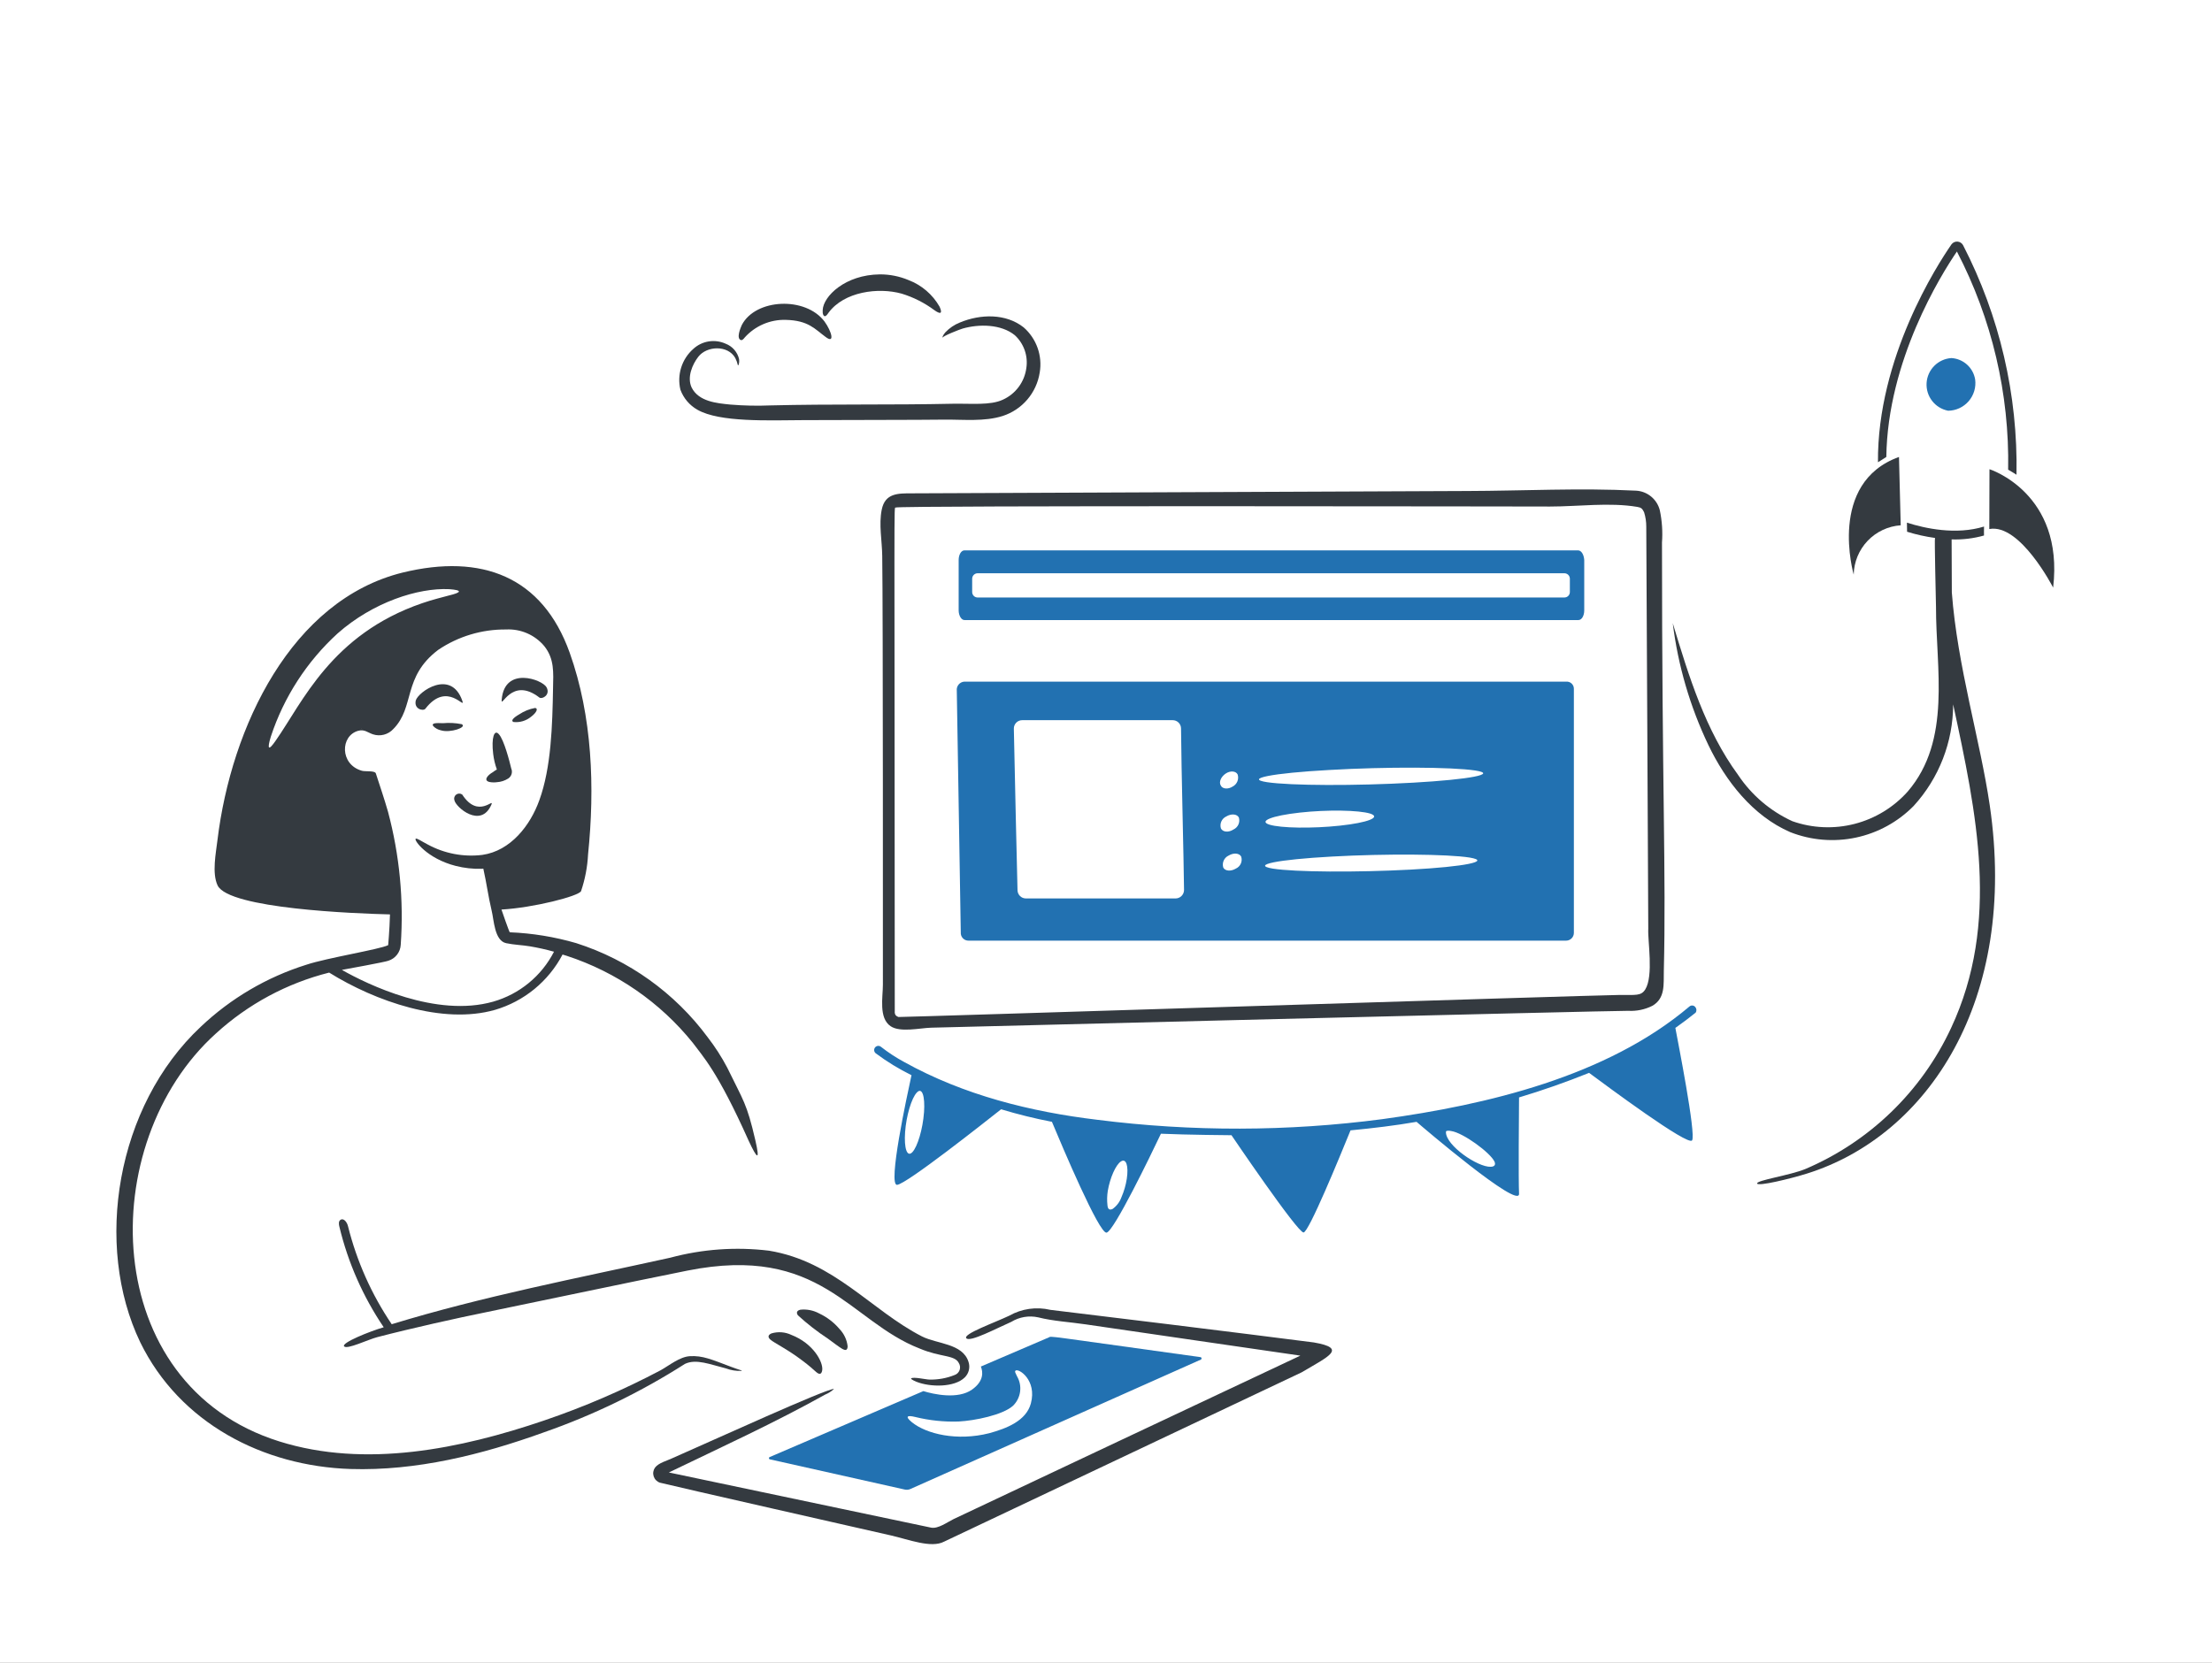 <svg width="532" height="400" viewBox="0 0 532 400" fill="none" xmlns="http://www.w3.org/2000/svg">
<rect x="0" y="0" width="532" height="400" fill="#808080" stroke="none"/>
<g clip-path="url(#clip0_45_1864)">
<rect width="532" height="400" fill="white"/>
<path d="M316 322.95C300.84 320.98 258.54 315.794 252.63 315.11C249.274 314.313 245.741 314.813 242.738 316.51C239.2 318.198 231.538 320.91 232.404 321.938C233.27 322.966 239.722 319.526 243.22 317.998C245.157 316.813 247.477 316.424 249.694 316.912C253.354 317.836 257.334 318.038 261.114 318.6C264.974 319.2 311.778 325.958 312.742 326.12C296.742 333.638 240.204 360.298 229.342 365.444C227.854 366.168 225.602 367.856 223.914 367.494C223.914 367.494 161.59 354.386 160.866 354.226C173.452 348.154 186.278 342.284 198.466 335.488C199.254 335.167 199.977 334.704 200.596 334.12C198.578 334.12 171.646 346.43 161.674 350.808C160.428 351.408 158.418 351.894 157.532 353.06C157.319 353.361 157.18 353.708 157.124 354.072C157.069 354.437 157.099 354.809 157.212 355.16C157.325 355.511 157.518 355.831 157.776 356.094C158.034 356.358 158.349 356.557 158.698 356.678C160.536 357.192 211.498 368.746 214.308 369.384C218.568 370.356 223.95 372.506 227.054 370.872C237.508 365.886 308.88 332.15 313.054 330.14C319.558 326.288 324.112 324.362 316 322.95Z" fill="#343A40"/>
<path d="M400.16 233.6C400.734 209.68 399.718 190.55 399.718 130.504C399.909 127.906 399.732 125.293 399.194 122.744C398.867 121.454 398.138 120.301 397.11 119.455C396.083 118.608 394.813 118.112 393.484 118.038C380.014 117.354 366.384 118.08 352.832 118.12C338.96 118.16 228.346 118.642 219.298 118.682C216.002 118.682 212.864 118.602 212.06 122.622C211.336 126.2 212.142 130.102 212.182 133.72C212.382 146.306 212.342 233.038 212.342 236.896C212.342 239.872 211.296 244.896 214.192 246.87C216.484 248.436 221.228 247.312 223.922 247.23C227.542 247.11 387.332 243.13 391.594 243.17C393.599 243.284 395.599 242.87 397.394 241.97C400.562 240.16 400.084 236.742 400.16 233.6ZM395.696 238.024C394.724 239.598 393.412 239.35 389.624 239.35C381.224 239.466 216.284 244.75 216.082 244.658C215.818 244.574 215.582 244.421 215.398 244.214C215.23 243.937 215.159 243.612 215.198 243.29C215.156 116.932 214.962 122.318 215.398 122.1C215.574 121.57 373.012 121.858 372.736 121.858C379.492 121.858 387.136 120.814 393.766 121.94C394.732 122.1 394.966 122.34 395.414 123.226C395.765 124.345 395.942 125.511 395.938 126.684C395.978 138.022 396.42 216.47 396.42 223.426C396.258 226.328 397.734 234.724 395.696 238.03V238.024Z" fill="#343A40"/>
<path d="M198.35 76.066C198.59 76.104 198.872 75.826 199.274 75.222C203.014 70.156 211.216 69.07 216.846 70.638C219.682 71.502 222.347 72.849 224.726 74.618C226.126 75.618 226.778 75.544 225.972 73.774C224.297 70.838 221.653 68.576 218.494 67.374C216.317 66.462 213.979 65.996 211.618 66.006C203.218 66.086 198.018 71.304 197.866 74.57C197.786 75.544 198.068 76.022 198.35 76.066Z" fill="#343A40"/>
<path d="M178.2 81.816C178.442 81.896 178.764 81.656 179.126 81.172C180.363 79.795 181.884 78.704 183.585 77.975C185.286 77.246 187.126 76.896 188.976 76.95C194.45 77.07 196.018 79.202 198.506 81.012C200.852 82.856 200.068 79.786 198.306 77.352C193.732 71.254 181.706 71.816 178.404 78.198C178.124 78.84 177 81.414 178.2 81.816Z" fill="#343A40"/>
<path d="M246.2 78.76C241.934 75.38 235.82 75.512 230.84 77.594C229.533 78.114 228.354 78.909 227.382 79.926C226.738 80.65 226.618 81.172 226.658 81.294C226.538 80.894 231.042 79.162 231.524 79.042C235.464 77.916 240.772 77.956 244.07 80.642C245.141 81.63 245.953 82.864 246.437 84.238C246.92 85.612 247.06 87.084 246.844 88.524C246.629 90.175 245.996 91.744 245.003 93.081C244.011 94.418 242.692 95.478 241.174 96.162C238.158 97.562 233.614 97.048 229.11 97.128C214.51 97.45 199.92 97.168 185.324 97.528C182.106 97.663 178.883 97.596 175.674 97.328C172.376 97.008 168.034 96.606 166.344 93.228C165.178 90.734 166.544 87.628 167.944 85.828C169.994 83.176 175.06 82.974 176.83 86.11C177.119 86.67 177.335 87.265 177.472 87.88C177.554 88 177.872 87.558 177.754 86.392C177.563 85.559 177.169 84.785 176.608 84.14C176.047 83.495 175.336 82.998 174.538 82.692C173.26 82.108 171.837 81.914 170.449 82.136C169.061 82.358 167.77 82.986 166.738 83.94C165.38 85.14 164.374 86.687 163.829 88.415C163.284 90.144 163.219 91.988 163.642 93.75C164.391 95.796 165.845 97.507 167.744 98.576C173.06 101.628 184.812 101.12 193.236 101.068C199.75 101.028 222.388 101.028 227.174 100.948C231.716 100.908 236.774 101.47 241.174 100.064C243.478 99.315 245.529 97.941 247.098 96.094C248.667 94.248 249.692 92.003 250.06 89.608C250.397 87.621 250.219 85.58 249.543 83.681C248.867 81.782 247.716 80.088 246.2 78.76Z" fill="#343A40"/>
<path d="M469.325 86.138C470.725 86.221 472.054 86.78 473.094 87.721C474.133 88.662 474.82 89.931 475.042 91.316C475.161 92.245 475.083 93.189 474.812 94.086C474.541 94.983 474.084 95.812 473.47 96.52C472.856 97.227 472.099 97.797 471.249 98.192C470.4 98.586 469.476 98.797 468.539 98.809C467.011 98.516 465.641 97.676 464.688 96.447C463.734 95.217 463.261 93.681 463.357 92.128C463.453 90.575 464.112 89.11 465.211 88.007C466.309 86.904 467.772 86.24 469.325 86.138Z" fill="#2271B1"/>
<path d="M472.132 58.986C471.999 58.74 471.807 58.532 471.572 58.381C471.338 58.23 471.069 58.14 470.79 58.12C470.512 58.101 470.233 58.151 469.979 58.268C469.726 58.385 469.506 58.564 469.34 58.789C465.952 63.673 451.474 86.067 451.662 111.201C452.149 110.928 452.887 110.415 453.671 109.931C453.973 86.764 466.769 66.196 470.649 60.507C479.07 76.701 483.306 94.744 482.972 112.993C483.815 113.476 484.521 113.904 484.979 114.203C485.336 95.017 480.921 76.044 472.132 58.986Z" fill="#343A40"/>
<path d="M478.548 193.738C476.257 178.104 470.763 160.297 469.426 142.519C469.413 138.294 469.395 134.034 469.376 129.765C472.005 129.855 474.632 129.538 477.164 128.826C477.168 128.298 477.142 127.57 477.174 126.67C470.488 128.747 462.977 127.133 458.626 125.731C458.641 126.663 458.673 127.432 458.664 127.921C460.86 128.599 463.107 129.099 465.383 129.414C465.219 129.398 465.603 144.5 465.62 146.001C465.593 160.798 469.419 178.037 458.835 190.398C455.439 194.21 450.986 196.926 446.042 198.2C441.098 199.474 435.887 199.249 431.071 197.553C425.773 195.124 421.255 191.27 418.021 186.421C410.147 175.667 406.17 162.676 402.309 149.913C403.567 160.079 406.458 169.975 410.87 179.22C415.025 187.877 421.536 196.269 430.563 200.186C435.583 202.162 441.073 202.618 446.35 201.498C451.627 200.378 456.458 197.731 460.242 193.887C466.345 187.211 469.734 178.496 469.746 169.451C475.356 195.531 481.098 221.96 469.247 247.306C462.154 262.547 449.674 274.627 434.21 281.222C430.482 282.762 422.462 283.923 422.592 284.703C422.722 285.482 430.719 283.54 434.616 282.312C463.573 273.222 485.435 240.746 478.548 193.738Z" fill="#343A40"/>
<path d="M478.484 112.876C478.484 112.876 496.468 118.573 493.793 141.358C493.793 141.358 485.863 125.86 478.441 127.271L478.484 112.876Z" fill="#343A40"/>
<path d="M456.717 109.931L457.134 126.368C454.11 126.576 451.272 127.908 449.18 130.102C447.088 132.296 445.892 135.193 445.828 138.224C445.822 138.185 439.423 116.162 456.717 109.931Z" fill="#343A40"/>
<path d="M407.718 242.25C407.635 242.148 407.533 242.064 407.417 242.003C407.301 241.941 407.174 241.904 407.043 241.893C406.913 241.881 406.781 241.897 406.656 241.937C406.532 241.978 406.417 242.044 406.318 242.13C386.414 258.978 357.664 265.774 332.454 269.232C309.729 272.22 286.714 272.274 263.976 269.392C247.852 267.462 231.776 263.442 217.454 255.48C215.49 254.421 213.621 253.197 211.866 251.82C211.658 251.655 211.392 251.579 211.128 251.609C210.864 251.64 210.623 251.774 210.458 251.982C210.293 252.19 210.217 252.455 210.247 252.72C210.278 252.984 210.412 253.225 210.62 253.39C213.318 255.407 216.197 257.17 219.22 258.656C218.094 263.844 213.47 285.234 215.762 285.034C218.054 284.834 236.75 270.034 240.772 266.858C244.792 268.072 248.872 269.079 252.996 269.874C255.448 275.746 264.374 296.896 266.144 296.534C267.914 296.172 276.678 278.078 279.212 272.734C285.244 273.014 296.18 273.096 296.18 273.096C296.18 273.096 312.022 296.496 313.51 296.496C314.758 296.496 322.236 278.24 324.81 271.928C330.318 271.404 335.586 270.762 340.692 269.878C341.938 270.962 365.542 291.148 365.34 287.168C365.18 283.628 365.3 268.188 365.34 264.006C371.043 262.294 376.665 260.322 382.188 258.096C386.37 261.192 405.988 275.788 406.956 274.34C407.956 272.852 403.498 250.34 402.936 247.28C404.598 246.115 406.22 244.894 407.8 243.62C407.944 243.416 408.014 243.17 407.999 242.921C407.984 242.672 407.885 242.435 407.718 242.25ZM271 283.586C270.766 285.106 270.335 286.59 269.72 288C269.31 289.154 268.552 290.152 267.55 290.856C266.706 291.218 266.424 290.736 266.35 289.932C266.221 288.781 266.249 287.618 266.432 286.474C266.954 283.376 268.362 280.16 269.608 279.396C270.846 278.6 271.47 280.452 271 283.586ZM222.226 267.622C221.946 271.604 220.658 275.906 219.41 277.192C218.162 278.478 217.4 276.268 217.682 272.328C217.964 268.388 219.25 264.128 220.496 262.838C221.75 261.47 222.516 263.6 222.234 267.622H222.226ZM358.534 280.69C355.412 280.832 347.758 275.574 347.758 272.368C347.758 272.168 347.84 272.086 347.958 272.046C348.305 271.981 348.663 271.995 349.004 272.086C351.892 272.498 358.462 277.306 359.458 279.486C359.748 280.248 359.428 280.65 358.542 280.69H358.534Z" fill="#2271B1"/>
<path d="M288.78 326.49C250.45 321.182 253.016 321.396 252.23 321.744L235.904 328.744C236.428 330.032 236.668 332.244 233.774 334.294C230.356 336.706 224.574 335.42 222.072 334.656L185.072 350.538C185.025 350.565 184.986 350.605 184.96 350.654C184.935 350.702 184.923 350.757 184.927 350.812C184.932 350.866 184.951 350.919 184.984 350.963C185.016 351.006 185.061 351.04 185.112 351.06L217.602 358.338C218.045 358.442 218.51 358.4 218.928 358.218L288.852 327.056C288.9 327.022 288.937 326.976 288.961 326.922C288.984 326.868 288.993 326.81 288.985 326.752C288.978 326.693 288.955 326.639 288.919 326.592C288.883 326.546 288.835 326.511 288.78 326.49ZM247.928 337.628C246.798 341.816 242.078 343.648 237.916 344.784C230.176 346.746 222.806 344.984 219.298 342.13C217.61 340.73 218.172 340.402 220.142 340.884C223.547 341.723 227.051 342.088 230.556 341.97C234.44 341.77 241.184 340.394 243.624 338.19C244.559 337.283 245.163 336.089 245.338 334.798C245.514 333.507 245.25 332.195 244.59 331.072C244.228 330.31 243.99 329.948 244.228 329.746C244.92 329.054 249.448 331.986 247.928 337.628Z" fill="#2271B1"/>
<path d="M190.348 321.142C188.841 320.423 187.119 320.293 185.522 320.78C184.638 321.18 184.678 321.744 185.282 322.268C186.264 323.12 189.35 324.546 193.002 327.334C194.53 328.46 195.574 329.424 196.258 330.028C196.942 330.632 197.546 330.792 197.746 329.666C198.046 327.646 195.544 323.152 190.348 321.142Z" fill="#343A40"/>
<path d="M196.982 315.954C195.616 315.219 194.061 314.911 192.518 315.07C191.594 315.27 191.474 315.834 191.918 316.436C194.166 318.49 196.574 320.363 199.118 322.036C200.604 323.122 201.69 323.966 202.494 324.448C203.258 324.89 203.822 324.97 203.862 323.886C203.69 322.331 203.012 320.876 201.932 319.744C200.576 318.137 198.887 316.844 196.982 315.954Z" fill="#343A40"/>
<path d="M232.93 327.616C231.518 323.158 225.368 323.338 221.75 321.504C209.464 315.214 200.72 303.472 184.96 300.876C177.004 299.908 168.936 300.481 161.196 302.564C138.76 307.51 116.162 311.854 94.208 318.564C89.364 311.396 85.812 303.435 83.712 295.042C83.512 294.116 82.712 292.95 81.912 293.442C81.388 293.762 81.468 294.526 81.63 295.13C83.704 303.759 87.313 311.945 92.286 319.296C88.868 320.296 82.086 323.03 82.756 323.88C83.426 324.73 88.546 322.232 90.756 321.668C98.86 319.558 109.994 317.068 117.294 315.596C133.336 312.3 149.34 308.882 165.344 305.664C197.36 299.286 204.228 317.81 221.154 324.402C226.238 326.566 229.602 325.898 230.602 327.9C230.761 328.151 230.861 328.435 230.893 328.73C230.926 329.025 230.89 329.324 230.789 329.604C230.689 329.883 230.525 330.136 230.312 330.343C230.099 330.549 229.841 330.704 229.558 330.796C227.652 331.559 225.611 331.928 223.558 331.882C222.714 331.882 219.658 331.158 219.136 331.6C219.014 331.68 219.336 331.962 220.382 332.4C223.74 333.744 229.582 333.8 232.042 331.354C232.525 330.877 232.865 330.273 233.022 329.612C233.179 328.951 233.147 328.26 232.93 327.616Z" fill="#343A40"/>
<path d="M181.662 274.298C179.602 265.37 178.79 264.842 174.908 256.846C173.555 254.275 171.981 251.826 170.204 249.528C162.302 238.859 151.248 230.941 138.604 226.892C133.396 225.374 128.024 224.496 122.604 224.278C122.478 224.234 120.632 218.922 120.604 218.808C128.364 218.366 139.14 215.592 139.744 214.386C140.714 211.53 141.282 208.553 141.432 205.54C143.082 189.496 142.478 172.328 137.01 157.008C130.452 138.69 115.854 133.096 96.81 137.748C70.144 144.358 55.61 174.77 52.298 202.122C51.938 205.178 50.932 210.044 52.34 213.018C55.074 218.618 85.432 219.774 93.794 219.976C93.684 223.918 93.338 227.576 93.354 227.376C91.276 228.406 78.64 230.43 73.69 232.08C64.197 235.053 55.508 240.156 48.288 247C27.898 266.096 22.528 299.586 33.732 322.914C43.222 342.336 63.246 352.714 84.316 353.394C100.116 353.88 115.838 349.976 130.758 344.594C142.685 340.436 154.087 334.903 164.734 328.108C167.434 326.814 170.844 328.258 174.586 329.192C175.792 329.646 177.078 329.85 178.366 329.792C178.566 329.672 177.766 329.552 175.872 328.828C171.156 327.06 169.036 326.072 165.9 326.254C163.448 326.414 160.994 328.466 158.9 329.632C149.88 334.404 140.495 338.451 130.834 341.734C110.85 348.534 87.93 353.274 67.182 346.76C23.662 333.144 22.686 274.96 51.944 248.61C59.667 241.556 69.02 236.527 79.164 233.974C90.29 240.892 106.438 246.544 119.052 242.94C122.513 241.923 125.735 240.221 128.525 237.935C131.316 235.648 133.619 232.825 135.298 229.632C135.618 229.752 136.02 229.832 136.342 229.952C148.244 233.848 158.761 241.111 166.62 250.862C168.942 254.042 172.514 257.54 180.02 274.344C182.144 278.922 182.842 279.41 181.662 274.298ZM66.342 178.118C64.532 180.772 64.212 180.248 65.142 177.192C68.272 167.685 73.797 159.144 81.186 152.392C89.71 144.85 100.586 141.372 108.046 141.736C111.342 141.978 110.98 142.536 107.924 143.264C106.396 143.706 104.186 144.188 101.524 145.114C79.66 152.612 72.714 169.056 66.342 178.118ZM86.97 175.222H86.848C86.879 175.218 86.908 175.204 86.93 175.182C86.941 175.182 86.951 175.186 86.958 175.194C86.966 175.201 86.97 175.211 86.97 175.222ZM118.614 240.964C104.902 244.86 88.376 236.822 82.224 233.324C83.35 233.124 92.664 231.43 93.402 231.124C94.23 230.864 94.958 230.358 95.49 229.673C96.022 228.988 96.332 228.156 96.378 227.29C97.136 216.528 96.104 205.714 93.322 195.29C92.438 192.194 91.392 189.138 90.388 186.042C90.146 185.318 87.734 185.68 86.97 185.4C81.72 183.874 81.816 176.986 86.17 175.8C87.658 175.4 88.38 176.2 89.668 176.644C90.528 176.935 91.455 176.969 92.334 176.74C93.212 176.511 94.005 176.03 94.614 175.356C99.84 170.056 96.756 162.874 105.39 156.338C110.208 153.085 115.901 151.374 121.714 151.432C123.444 151.341 125.172 151.652 126.762 152.34C128.352 153.029 129.76 154.076 130.878 155.4C133.37 158.496 133.09 161.832 133.01 165.532C132.852 174.496 132.582 184.62 129.712 192.512C127.54 198.584 122.8 204.696 116 205.66C111.478 206.213 106.896 205.342 102.892 203.168C101.204 202.284 100.278 201.6 99.998 201.768C99.414 202.002 102.638 206.55 109.648 208.322C111.658 208.829 113.728 209.059 115.8 209.006C115.96 209.006 116.122 208.966 116.242 208.966C117.006 212.344 117.442 215.72 118.242 219.058C118.806 221.27 118.886 226.296 121.74 226.9C123.63 227.3 125.56 227.342 127.49 227.662C129.428 227.991 131.347 228.421 133.24 228.95C131.754 231.847 129.689 234.408 127.173 236.474C124.657 238.541 121.744 240.069 118.614 240.964Z" fill="#343A40"/>
<path d="M102.29 170.518C107.598 163.602 112.06 171.04 111.176 168.548C108.442 160.828 100.56 166.456 99.998 168.508C99.514 170.6 101.766 171.12 102.29 170.518Z" fill="#343A40"/>
<path d="M129.752 167.824C130.396 168.266 132.446 167.18 131.442 165.33C130.438 163.48 121.388 160.184 120.664 168.266C120.424 170.84 122.956 162.556 129.752 167.824Z" fill="#343A40"/>
<path d="M117.77 188.13C118.341 188.233 118.925 188.246 119.5 188.17C120.472 188.111 121.412 187.806 122.234 187.284C122.62 187.032 122.904 186.652 123.037 186.21C123.169 185.769 123.141 185.295 122.958 184.872C122.546 183.128 121.202 177.932 119.982 176.63C118.896 175.342 118.132 177.43 118.614 181.374C118.767 182.65 119.064 183.905 119.5 185.114C119.163 185.305 118.84 185.52 118.534 185.758C117.2 186.516 116.2 187.788 117.77 188.13Z" fill="#343A40"/>
<path d="M111.054 174.216C109.573 173.919 108.056 173.838 106.552 173.976C104.822 173.896 103.656 173.936 104.22 174.7C104.725 175.208 105.368 175.556 106.07 175.7C108.278 176.378 112.436 174.964 111.054 174.216Z" fill="#343A40"/>
<path d="M128.666 170.316C127.315 170.562 126.03 171.082 124.888 171.844C123.488 172.644 122.756 173.412 123.52 173.694C124.265 173.772 125.018 173.702 125.735 173.488C126.453 173.274 127.121 172.921 127.702 172.448C129.15 171.362 129.47 170.356 128.666 170.316Z" fill="#343A40"/>
<path d="M109.286 192.512C109.608 194.2 115.638 199.388 118.172 193.598C118.972 191.748 115.036 197.136 111.172 191.146C110.963 190.992 110.711 190.908 110.452 190.907C110.193 190.906 109.94 190.988 109.73 191.14C109.52 191.292 109.364 191.507 109.284 191.753C109.204 192 109.205 192.266 109.286 192.512Z" fill="#343A40"/>
<path d="M376.638 163.984H231.884C231.625 164.005 231.373 164.078 231.143 164.199C230.913 164.319 230.71 164.485 230.545 164.685C230.38 164.886 230.257 165.117 230.183 165.366C230.109 165.615 230.085 165.876 230.114 166.134L231.08 224.638C231.127 225.094 231.343 225.516 231.685 225.821C232.028 226.127 232.471 226.293 232.93 226.288H376.678C377.167 226.282 377.634 226.085 377.979 225.74C378.324 225.394 378.521 224.927 378.526 224.438V165.732C378.533 165.488 378.488 165.246 378.394 165.021C378.3 164.796 378.159 164.594 377.98 164.428C377.801 164.263 377.589 164.137 377.357 164.061C377.126 163.984 376.88 163.958 376.638 163.984ZM282.748 216.136H246.72C246.199 216.131 245.701 215.925 245.328 215.562C244.955 215.198 244.737 214.704 244.72 214.184C244.56 207.752 244.076 187.284 243.836 175.302C243.829 175.034 243.876 174.768 243.974 174.519C244.073 174.27 244.22 174.043 244.407 173.852C244.595 173.661 244.819 173.509 245.066 173.406C245.313 173.303 245.578 173.251 245.846 173.252H282.034C282.561 173.249 283.069 173.454 283.445 173.823C283.822 174.192 284.038 174.695 284.046 175.222C284.126 185.476 284.688 206.062 284.768 214.064C284.772 214.333 284.722 214.6 284.623 214.849C284.523 215.099 284.375 215.327 284.188 215.519C284 215.711 283.776 215.865 283.529 215.971C283.282 216.077 283.017 216.133 282.748 216.136ZM294.812 186.078C295.928 185.342 297.264 185.478 297.666 186.32C297.838 186.867 297.813 187.457 297.593 187.986C297.374 188.516 296.975 188.951 296.466 189.216C295.34 189.938 294.014 189.816 293.61 188.974C293.082 188.13 293.676 186.828 294.812 186.078ZM293.646 199.308C293.469 198.752 293.502 198.149 293.739 197.616C293.976 197.082 294.4 196.654 294.932 196.412C296.132 195.688 297.506 195.812 297.948 196.654C298.121 197.211 298.086 197.811 297.849 198.344C297.612 198.876 297.189 199.304 296.66 199.548C295.494 200.312 294.112 200.2 293.646 199.308ZM297.224 208.958C296.024 209.682 294.65 209.558 294.208 208.716C294.034 208.16 294.069 207.559 294.306 207.027C294.543 206.494 294.965 206.066 295.494 205.822C296.694 205.098 298.068 205.222 298.51 206.062C298.694 206.618 298.664 207.223 298.426 207.758C298.188 208.294 297.76 208.721 297.224 208.958ZM339.282 209.2C326.174 209.904 311.378 209.8 306.11 208.958C300.842 208.074 307.196 206.786 320.31 206.062C333.424 205.338 348.214 205.462 353.482 206.304C358.704 207.188 352.35 208.496 339.282 209.2ZM312.584 195.488C319.256 194.746 326.858 194.888 329.552 195.728C332.246 196.614 328.99 197.9 322.274 198.624C315.6 199.348 308 199.224 305.306 198.382C302.612 197.54 305.866 196.234 312.584 195.488ZM339.806 188.288C326.006 189.072 310.332 189.012 304.742 188.168C299.194 187.324 305.908 185.996 319.7 185.232C333.5 184.432 349.174 184.508 354.764 185.352C360.312 186.2 353.636 187.506 339.8 188.29L339.806 188.288Z" fill="#2271B1"/>
<path d="M379.532 132.4H231.964C231.164 132.4 230.564 133.444 230.564 134.732V146.834C230.564 148.122 231.248 149.248 232.052 149.166H379.62C380.42 149.166 381.02 148.122 381.02 146.834V134.732C380.94 133.444 380.336 132.4 379.532 132.4ZM377.562 142.412C377.564 142.587 377.531 142.76 377.465 142.922C377.399 143.084 377.301 143.231 377.177 143.355C377.053 143.478 376.906 143.576 376.744 143.641C376.582 143.707 376.409 143.74 376.234 143.738H235.14C234.965 143.74 234.792 143.707 234.63 143.641C234.469 143.575 234.322 143.477 234.198 143.354C234.075 143.23 233.977 143.083 233.911 142.922C233.845 142.76 233.812 142.587 233.814 142.412V139.234C233.812 139.059 233.845 138.886 233.911 138.724C233.977 138.563 234.075 138.416 234.198 138.292C234.322 138.169 234.469 138.071 234.63 138.005C234.792 137.939 234.965 137.906 235.14 137.908H376.234C376.409 137.906 376.582 137.939 376.744 138.005C376.906 138.071 377.053 138.169 377.176 138.292C377.3 138.416 377.398 138.562 377.464 138.724C377.53 138.886 377.564 139.059 377.562 139.234V142.412Z" fill="#2271B1"/>
</g>
<defs>
<clipPath id="clip0_45_1864">
<rect width="532" height="400" fill="white"/>
</clipPath>
</defs>
</svg>
